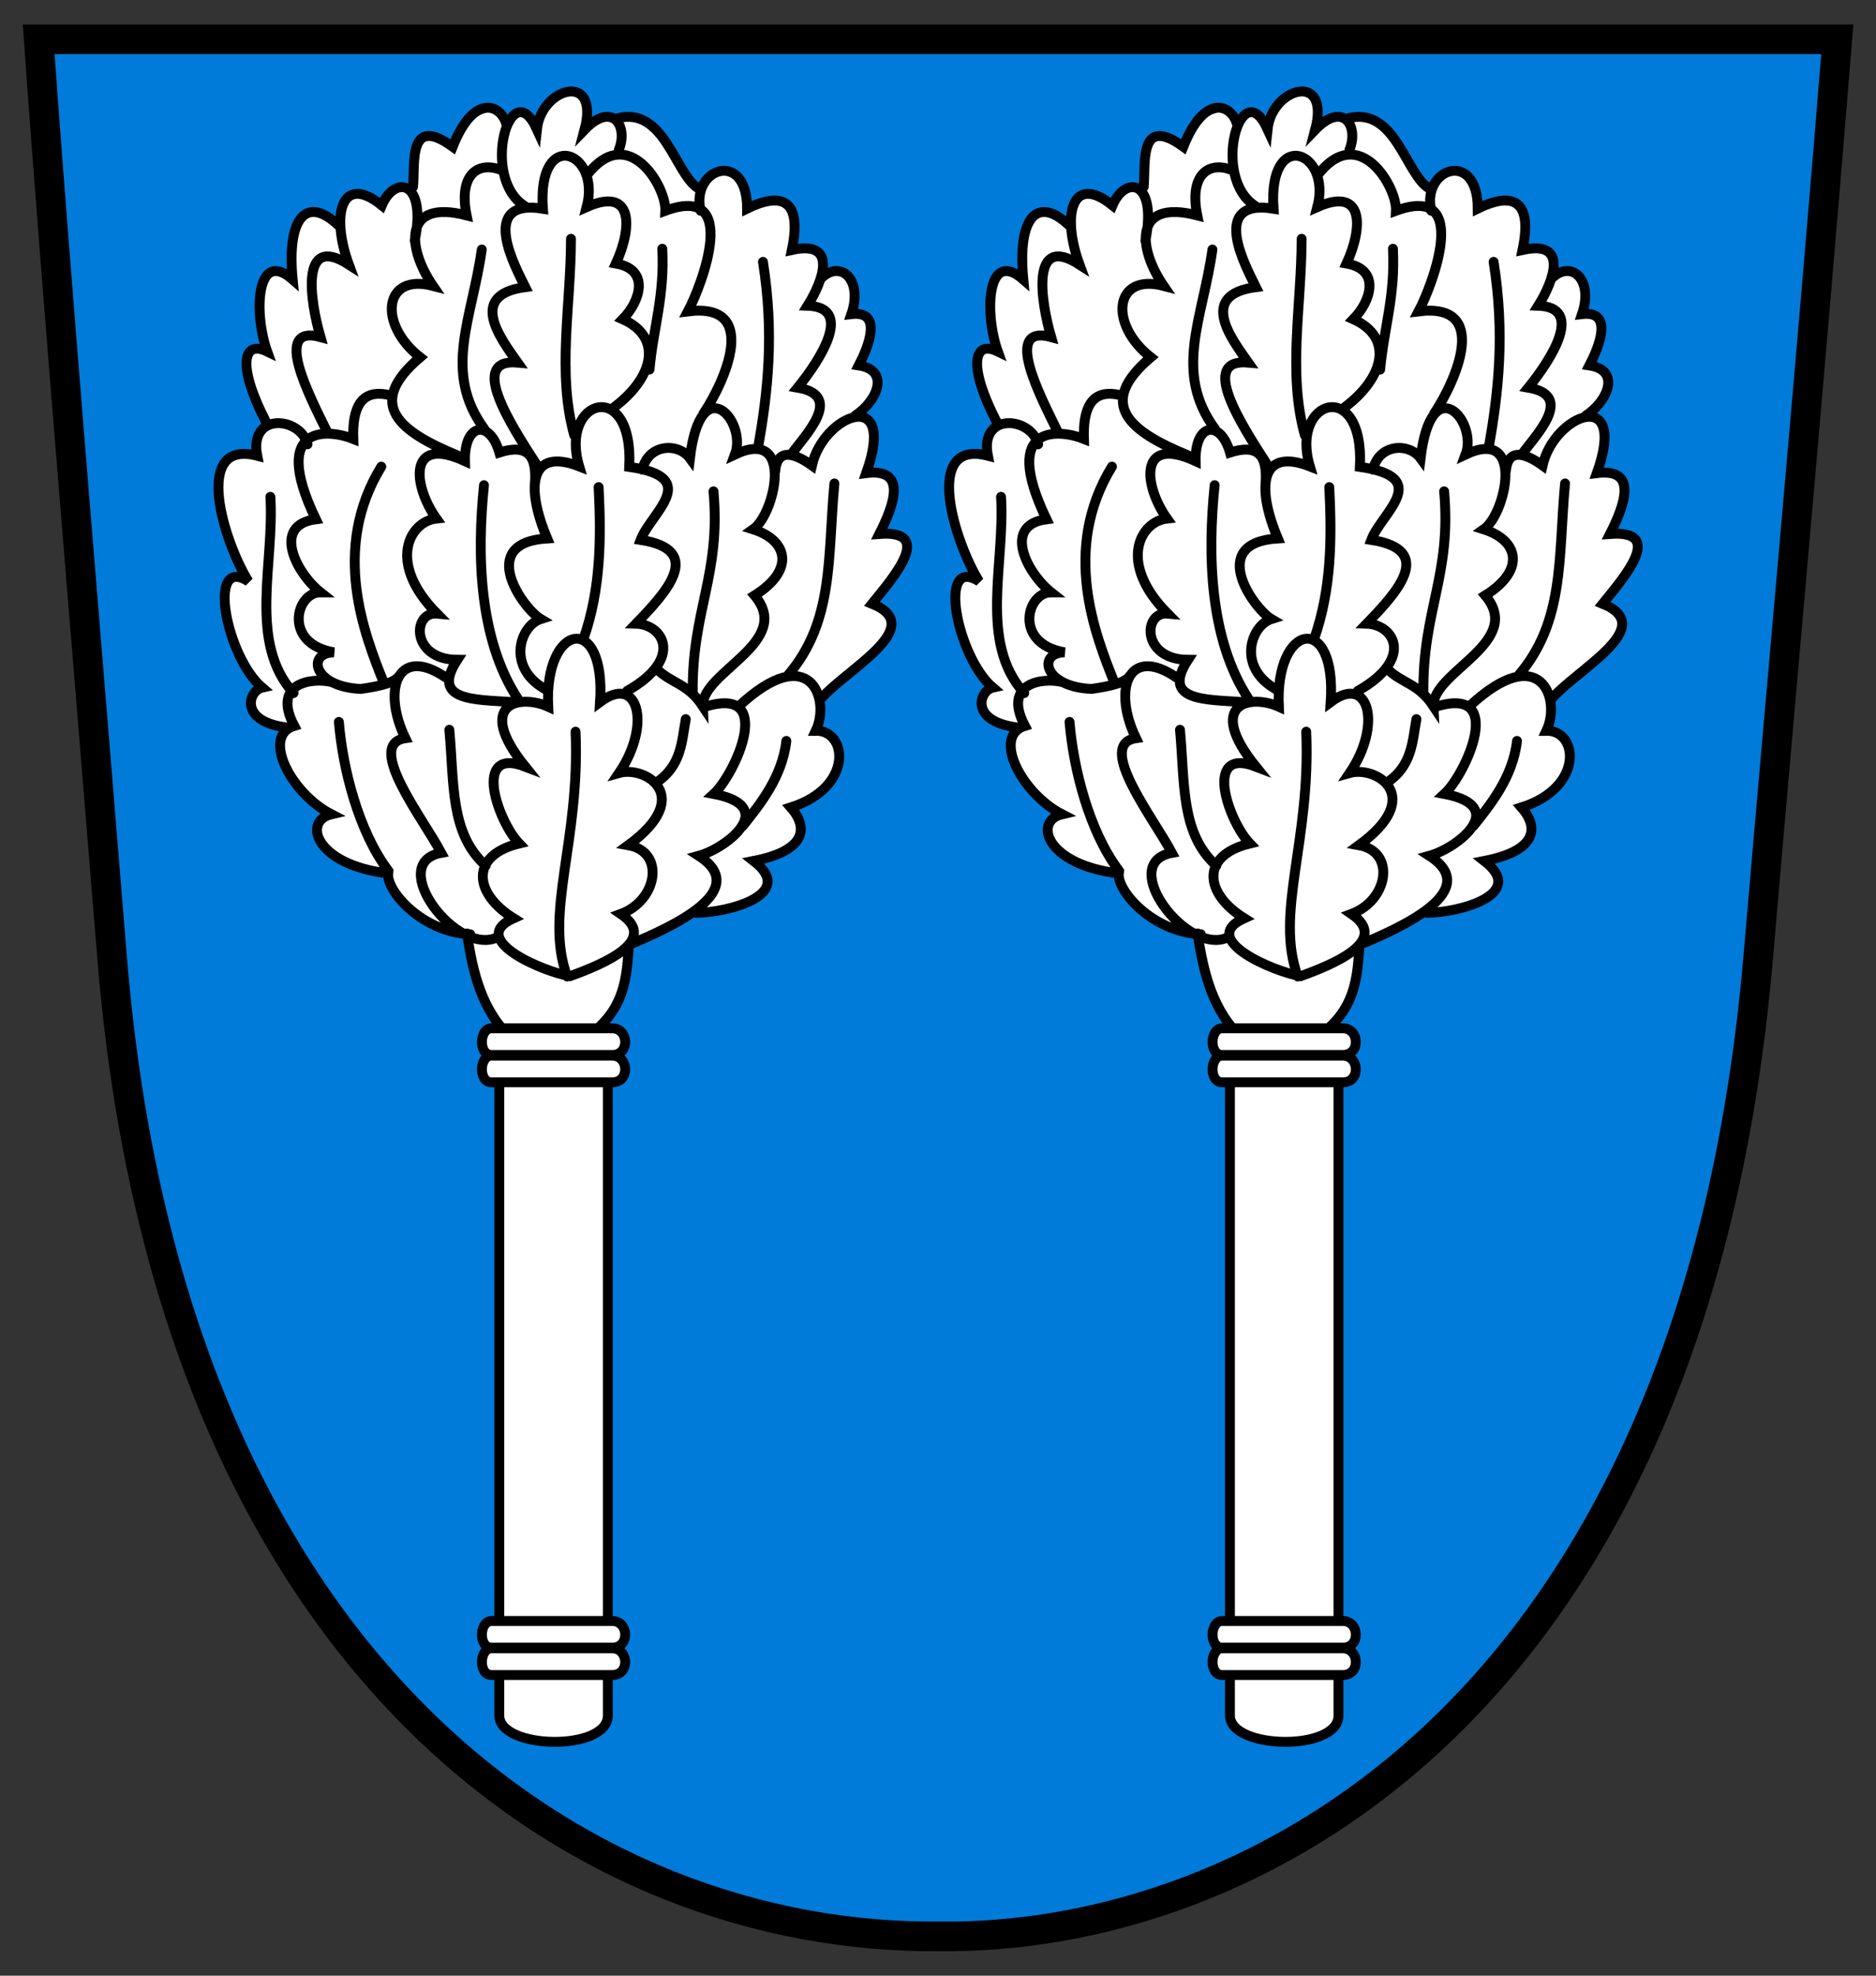 <?xml version="1.0" encoding="UTF-8" standalone="no"?>
<!-- Created with Inkscape (http://www.inkscape.org/) -->
<svg
   xmlns:dc="http://purl.org/dc/elements/1.1/"
   xmlns:cc="http://creativecommons.org/ns#"
   xmlns:rdf="http://www.w3.org/1999/02/22-rdf-syntax-ns#"
   xmlns:svg="http://www.w3.org/2000/svg"
   xmlns="http://www.w3.org/2000/svg"
   xmlns:sodipodi="http://sodipodi.sourceforge.net/DTD/sodipodi-0.dtd"
   xmlns:inkscape="http://www.inkscape.org/namespaces/inkscape"
   width="190"
   height="200"
   id="svg2"
   sodipodi:version="0.32"
   inkscape:version="0.46"
   version="1.0"
   sodipodi:docname="Wappen Jettenburg.svg"
   inkscape:output_extension="org.inkscape.output.svg.inkscape">
  <rect width="100%" height="100%" fill="#333333" stroke="none"/>
  <defs
     id="defs4" />
  <sodipodi:namedview
     id="base"
     pagecolor="#ffffff"
     bordercolor="#666666"
     borderopacity="1.0"
     inkscape:pageopacity="0.0"
     inkscape:pageshadow="2"
     inkscape:zoom="0.98994949"
     inkscape:cx="158.80796"
     inkscape:cy="125.02183"
     inkscape:document-units="px"
     inkscape:current-layer="layer1"
     showgrid="false"
     inkscape:window-width="1280"
     inkscape:window-height="750"
     inkscape:window-x="-8"
     inkscape:window-y="-8" />
  <g
     inkscape:label="Ebene 1"
     inkscape:groupmode="layer"
     id="layer1">
    <path
       sodipodi:nodetypes="ccccsc"
       id="path2391"
       d="M 3.919,3.978 L 186.081,3.978 C 183.382,37.356 180.477,68.831 178.087,96.71 C 171.551,173.339 126.383,196.421 95.102,196.017 C 59.456,196.355 17.212,169.407 11.338,96.752 C 9.103,69.108 5.47,26.19 3.919,3.978 z"
       style="fill:#007bda;fill-opacity:1;fill-rule:evenodd;stroke:none;stroke-width:3;stroke-linecap:butt;stroke-linejoin:miter;stroke-miterlimit:4;stroke-dasharray:none;stroke-opacity:1" />
    <g
       id="g1372"
       transform="matrix(0.223,0,0,0.223,-117.909,-5.547)">
      <g
         style="fill-rule:evenodd"
         id="g2190"
         transform="matrix(3.249,0,0,3.195,-708.508,-52.195)">
        <g
           id="Layer_x0020_1"
           transform="translate(-57.864,0)">
        </g>
      </g>
    </g>
    <path
       style="fill:none;fill-opacity:1;fill-rule:evenodd;stroke:#000000;stroke-width:3;stroke-linecap:butt;stroke-linejoin:miter;stroke-miterlimit:4;stroke-dasharray:none;stroke-opacity:1"
       d="M 3.919,3.978 L 186.081,3.978 C 183.382,37.356 180.477,68.831 178.087,96.71 C 171.551,173.339 126.383,196.421 95.102,196.017 C 59.456,196.355 17.212,169.407 11.338,96.752 C 9.103,69.108 5.47,26.19 3.919,3.978 z"
       id="path2384"
       sodipodi:nodetypes="ccccsc" />
    <g
       id="g3262"
       transform="translate(-3.605,0)">
      <path
         sodipodi:nodetypes="ccccccccccccccccccccccccccccccccccccc"
         id="path3260"
         d="M 128.402,104.309 C 126.453,101.533 125.24,98.302 124.664,94.676 C 119.522,93.529 117.531,91.206 116.728,88.438 C 110.467,86.752 108.037,84.776 110.966,82.394 C 108.605,80.904 103.916,76.093 106.921,73.825 C 104.535,73.053 101.683,72.145 103.887,69.55 C 99.207,60.894 99.674,58.292 102.498,58.465 C 99.871,51.944 97.737,45.833 103.317,46.152 C 103.539,45.032 103.55,43.892 104.677,42.859 C 102.374,37.878 102.028,34.509 104.654,35.576 C 103.85,31.16 102.99,26.68 107.095,27.99 C 107.118,20.223 109.39,21.168 111.723,22.345 C 112.494,20.59 113.146,18.607 116.115,21.041 C 116.81,19.765 117.345,18.761 119.442,19.014 C 119.081,14.519 120.238,12.707 123.636,14.859 C 125.068,11.832 126.864,10.43 129.327,12.016 C 130.437,10.883 131.301,11.97 132.201,12.737 C 133.912,7.565 137.657,9.266 137.278,12.221 C 138.301,11.983 139.308,11.451 140.392,12.339 C 143.898,10.595 145.977,16.795 148.731,19.236 C 149.448,17.542 152.327,15.341 153.589,20.878 C 156.001,20.038 158.34,19.371 158.109,24.779 C 159.701,25.172 161.277,25.581 161.054,27.688 C 164.433,27.196 164.212,29.478 164.106,31.672 C 166.727,31.764 165.328,34.694 164.95,36.902 C 167.829,38.387 165.818,41.065 164.416,42.086 C 165.499,42.131 166.714,43.273 165.372,47.604 C 168.774,47.923 168.971,50.148 166.709,53.834 C 171.538,53.785 169.168,57.132 166.036,60.88 C 171.508,64.207 163.718,67.508 160.962,70.818 L 160.151,73.761 C 165.824,76.854 160.699,79.938 158.37,81.74 C 159.673,85.921 156.402,86.453 154.335,86.94 C 157.332,91.133 152.305,91.628 148.128,92.513 L 141.103,95.919 C 141.603,99.433 139.608,101.857 138.403,104.626 L 128.402,104.309 z"
         style="fill:#ffffff;fill-opacity:1;fill-rule:evenodd;stroke:none;stroke-width:1px;stroke-linecap:butt;stroke-linejoin:miter;stroke-opacity:1" />
      <path
         sodipodi:nodetypes="ccccccccccccccccccccccccccccccccccccccccccccccccccccccccccccccccccccccccccccccccccccccccccccccccccccccccccccccccccccccccccccccccccccccccccccccccccc"
         d="M 130.798,77.607 C 125.637,71.197 130.25,70.237 133.124,71.542 C 132.709,63.007 138.984,61.91 138.38,71.062 C 142.311,68.133 143.582,73.436 140.303,78.251 C 142.985,77.495 148.028,80.606 141.239,85.558 C 144.998,86.228 144.222,91.137 140.479,92.521 C 144.432,95.224 138.688,97.608 135.343,98.816 C 132.815,98.431 124.801,95.122 129.621,92.957 C 125.53,90.41 125.21,86.587 130.184,85.389 C 128.017,83.129 125.381,75.53 130.798,77.607 z M 141.126,69.942 C 146.849,66.708 144.832,63.22 142.021,63.136 C 144.921,60.137 149.142,55.686 142.486,54.653 C 143.528,51.904 148.795,48.326 141.336,47.265 C 141.802,38.134 134.211,40.352 136.269,47.214 C 131.291,45.278 130.795,49.203 133.022,54.505 C 125.788,54.948 130.615,61.637 132.367,62.666 C 130.289,63.328 128.861,67.515 132.812,69.763 M 131.771,49.035 C 132.021,46.122 131.041,44.897 128.177,45.808 C 127.211,42.43 124.603,42.815 124.699,46.682 C 118.797,43.976 119.479,49.246 121.799,52.495 C 119.083,52.784 116.764,56.963 121.857,62.114 C 119.367,61.884 119.181,66.764 123.918,66.795 C 121.195,70.997 125.682,70.8 129.525,71.074 M 123.866,46.072 C 118.199,43.74 114.466,40.985 120.157,36.169 C 115.905,32.852 116.397,27.618 121.458,28.942 C 118.857,25.152 118.323,20.109 124.864,21.804 C 124.031,17.655 126.014,16.342 128.274,17.178 M 131.873,46.922 C 129.299,42.934 124.98,36.257 130.031,36.705 C 128.327,34.288 124.904,29.845 130.805,29.066 C 129.905,27.234 125.926,20.042 132.588,21.128 C 132,12.833 138.515,15.266 137.024,20.959 C 141.763,18.858 141.672,22.976 139.985,26.675 C 143.469,27.287 142.458,30.496 140.668,32.315 C 144.713,34.117 143.899,38.139 139.811,41.22 M 122.722,68.559 C 117.845,65.269 116.286,69.82 118.657,74.728 C 114.532,75.335 120.459,82.869 122.294,86.336 C 116.627,87.359 123.959,96.946 128.014,94.858 M 116.841,39.956 C 114.193,39.428 113.275,41.236 113.385,44.432 C 111.142,43.53 104.812,42.586 109.592,52.567 C 105.081,53.149 107.624,58.036 110.066,59.964 C 107.553,59.95 106.247,65.163 111.433,66.035 C 108.654,66.073 109.279,69.532 114.155,69.741 C 116.215,69.444 117.572,69.112 118.062,68.39 M 141.653,95.501 C 145.553,93.855 153.822,90.148 148.37,86.636 C 151.28,85.838 156.541,81.632 149.896,80.37 C 152.016,78.443 156.333,69.181 148.875,71.588 M 142.658,47.547 C 143.278,44.882 146.33,44.813 147.478,46.393 C 148.569,37.217 153.304,42.65 152.041,46.01 C 158.12,43.148 156.098,52.058 153.885,53.585 C 157.412,54.699 158.148,57.704 154.029,60.277 C 158.042,65.026 148.627,68.002 148.787,71.493 C 147.19,69.08 145.545,69.222 144.011,67.609 M 110.746,43.745 C 108.967,40.099 105.11,32.782 110.066,34.124 C 109.04,30.588 107.897,23.539 112.941,26.792 C 111.101,21.783 112.157,17.465 116.278,20.79 C 117.59,17.719 120.835,18.199 119.611,24.366 M 137.092,17.671 C 141.272,12.345 145.106,18.953 144.988,21.337 C 152.671,18.503 148.683,28.867 147.279,31.521 C 154.593,30.603 151.078,38.537 148.85,41.873 M 111.125,69.035 C 109.282,68.596 105.079,69.059 107.405,73.484 C 104.055,74.518 107.092,80.338 111.168,82.429 C 108.253,83.104 109.492,87.533 116.917,88.42 C 116.722,90.192 120.358,94.361 125.225,94.578 M 106.526,73.628 C 101.796,72.984 102.772,69.916 104.157,69.607 C 100.55,66.547 98.468,56.117 102.765,58.852 C 100.368,55.043 96.938,44.406 103.659,46.137 C 102.783,41.699 108.042,42.175 108.749,44.978 M 148.095,92.404 C 151.243,92.409 158.368,90.587 153.934,87.154 C 159.288,86.112 159.481,83.768 157.698,81.735 C 164.067,79.72 163.463,73.919 160.227,73.977 C 161.751,70.765 159.645,64.78 152.43,71.492 M 160.617,70.9 C 163.057,67.881 171.745,63.492 165.924,61.119 C 168.066,58.472 172.316,53.633 166.665,54.054 C 168.09,51.235 169.594,47.352 165.335,47.893 C 168.505,38.976 161.007,41.941 159.836,47.119 C 158.386,46.077 156.318,45.085 156.112,47.745 M 104.582,42.782 C 101.589,37.008 102.199,34.382 104.666,35.584 C 103.296,31.759 103.528,25.052 107.246,28.297 C 106.622,21.823 108.757,19.87 111.824,22.767 M 157.742,45.996 C 159.07,44.122 163.193,40.061 158.396,39.242 C 160.883,36.17 164.008,31.11 159.397,30.948 C 160.987,28.4 162.509,24.263 157.803,25.307 C 158.978,19.67 156.255,19.659 153.273,21.113 C 153.26,15.038 147.536,17.032 148.566,21.338 M 160.919,28.037 C 162.86,26.355 164.995,28.384 163.83,31.796 C 167.082,31.412 165.532,35.154 164.581,36.993 C 167.787,37.48 166.449,40.605 164.236,42.062 M 119.442,18.916 C 119.638,16.467 118.946,11.592 123.452,14.853 C 125.571,9.49 128.267,10.523 128.873,12.511 M 130.741,20.852 C 126.209,18 129.3,7.204 131.984,13.086 C 132.431,8.85 138.385,7.161 136.804,13.14 C 139.649,10.192 141.25,12.778 140.282,15.154 M 140.115,11.977 C 144.94,10.72 145.976,17.73 148.373,19.088 M 124.902,94.496 C 125.477,98.403 126.415,102.454 129.533,105.206 L 137.043,104.963 C 140.972,102.225 141.055,98.915 141.302,95.646 M 135.432,24.173 C 135.432,30.864 134.002,37.783 135.764,44.068 M 126.397,25.257 C 125.434,32.222 122.407,37.668 126.673,43.444 M 104.988,50.296 C 105.421,57.052 102.695,65.022 107.335,70.161 M 116.222,47.238 C 111.091,55.619 114.533,64.26 116.467,69.097 M 126.622,49.115 C 125.901,56.175 126.096,64.718 130.063,70.759 M 138.234,49.309 C 138.495,54.464 138.471,59.599 136.705,64.674 M 123.114,73.873 C 123.615,79.384 123.178,84.375 126.796,87.632 M 111.927,73.08 C 112.314,77.8 113.913,84.139 116.915,88.12 M 144.032,79.242 C 146.65,77.554 146.652,74.997 147.059,72.799 M 149.866,49.739 C 150.623,58.215 147.681,61.751 147.765,70.084 M 144.681,25.18 C 144.926,30.025 143.777,33.127 143.388,37.411 M 154.877,26.509 C 156.036,33.854 155.372,39.672 154.381,45.336 M 157.384,68.388 C 162.089,62.91 161.411,56.524 162.112,48.941 M 135.897,74.068 C 136.371,85.201 132.686,92.423 135.044,98.852 M 157.245,75.004 C 156.832,78.672 154.549,81.459 152.847,83.599"
         style="fill:none;fill-rule:evenodd;stroke:#000000;stroke-width:1px;stroke-linecap:round;stroke-linejoin:miter;stroke-opacity:1"
         id="path3169" />
      <path
         sodipodi:nodetypes="ccssc"
         id="rect3248"
         d="M 128.172,108.45 L 139.167,108.45 L 139.167,173.661 C 139.167,177.328 128.172,177.111 128.172,173.661 L 128.172,108.45 z"
         style="fill:#ffffff;fill-opacity:1;fill-rule:nonzero;stroke:#000000;stroke-width:1;stroke-linecap:round;stroke-linejoin:miter;stroke-miterlimit:4;stroke-opacity:1" />
      <path
         style="fill:#ffffff;fill-opacity:1;fill-rule:nonzero;stroke:#000000;stroke-width:1;stroke-linecap:round;stroke-linejoin:miter;stroke-miterlimit:4;stroke-opacity:1"
         d="M 127.384,106.864 L 139.609,106.864 C 141.296,106.864 141.429,109.564 139.609,109.564 L 127.384,109.564 C 126.037,109.564 126.146,106.864 127.384,106.864 z"
         id="path3246"
         sodipodi:nodetypes="cssss" />
      <path
         sodipodi:nodetypes="cssss"
         id="rect3243"
         d="M 127.384,104.095 L 139.609,104.095 C 141.296,104.095 141.429,106.795 139.609,106.795 L 127.384,106.795 C 126.037,106.795 126.146,104.095 127.384,104.095 z"
         style="fill:#ffffff;fill-opacity:1;fill-rule:nonzero;stroke:#000000;stroke-width:1;stroke-linecap:round;stroke-linejoin:miter;stroke-miterlimit:4;stroke-opacity:1" />
      <path
         sodipodi:nodetypes="cssss"
         id="path3252"
         d="M 127.384,166.864 L 139.609,166.864 C 141.296,166.864 141.429,169.564 139.609,169.564 L 127.384,169.564 C 126.037,169.564 126.146,166.864 127.384,166.864 z"
         style="fill:#ffffff;fill-opacity:1;fill-rule:nonzero;stroke:#000000;stroke-width:1;stroke-linecap:round;stroke-linejoin:miter;stroke-miterlimit:4;stroke-opacity:1" />
      <path
         style="fill:#ffffff;fill-opacity:1;fill-rule:nonzero;stroke:#000000;stroke-width:1;stroke-linecap:round;stroke-linejoin:miter;stroke-miterlimit:4;stroke-opacity:1"
         d="M 127.384,164.095 L 139.609,164.095 C 141.296,164.095 141.429,166.795 139.609,166.795 L 127.384,166.795 C 126.037,166.795 126.146,164.095 127.384,164.095 z"
         id="path3250"
         sodipodi:nodetypes="cssss" />
    </g>
    <g
       id="g3271"
       transform="translate(-77.605,0)">
      <path
         style="fill:#ffffff;fill-opacity:1;fill-rule:evenodd;stroke:none;stroke-width:1px;stroke-linecap:butt;stroke-linejoin:miter;stroke-opacity:1"
         d="M 128.402,104.309 C 126.453,101.533 125.24,98.302 124.664,94.676 C 119.522,93.529 117.531,91.206 116.728,88.438 C 110.467,86.752 108.037,84.776 110.966,82.394 C 108.605,80.904 103.916,76.093 106.921,73.825 C 104.535,73.053 101.683,72.145 103.887,69.55 C 99.207,60.894 99.674,58.292 102.498,58.465 C 99.871,51.944 97.737,45.833 103.317,46.152 C 103.539,45.032 103.55,43.892 104.677,42.859 C 102.374,37.878 102.028,34.509 104.654,35.576 C 103.85,31.16 102.99,26.68 107.095,27.99 C 107.118,20.223 109.39,21.168 111.723,22.345 C 112.494,20.59 113.146,18.607 116.115,21.041 C 116.81,19.765 117.345,18.761 119.442,19.014 C 119.081,14.519 120.238,12.707 123.636,14.859 C 125.068,11.832 126.864,10.43 129.327,12.016 C 130.437,10.883 131.301,11.97 132.201,12.737 C 133.912,7.565 137.657,9.266 137.278,12.221 C 138.301,11.983 139.308,11.451 140.392,12.339 C 143.898,10.595 145.977,16.795 148.731,19.236 C 149.448,17.542 152.327,15.341 153.589,20.878 C 156.001,20.038 158.34,19.371 158.109,24.779 C 159.701,25.172 161.277,25.581 161.054,27.688 C 164.433,27.196 164.212,29.478 164.106,31.672 C 166.727,31.764 165.328,34.694 164.95,36.902 C 167.829,38.387 165.818,41.065 164.416,42.086 C 165.499,42.131 166.714,43.273 165.372,47.604 C 168.774,47.923 168.971,50.148 166.709,53.834 C 171.538,53.785 169.168,57.132 166.036,60.88 C 171.508,64.207 163.718,67.508 160.962,70.818 L 160.151,73.761 C 165.824,76.854 160.699,79.938 158.37,81.74 C 159.673,85.921 156.402,86.453 154.335,86.94 C 157.332,91.133 152.305,91.628 148.128,92.513 L 141.103,95.919 C 141.603,99.433 139.608,101.857 138.403,104.626 L 128.402,104.309 z"
         id="path3273"
         sodipodi:nodetypes="ccccccccccccccccccccccccccccccccccccc" />
      <path
         id="path3275"
         style="fill:none;fill-rule:evenodd;stroke:#000000;stroke-width:1px;stroke-linecap:round;stroke-linejoin:miter;stroke-opacity:1"
         d="M 130.798,77.607 C 125.637,71.197 130.25,70.237 133.124,71.542 C 132.709,63.007 138.984,61.91 138.38,71.062 C 142.311,68.133 143.582,73.436 140.303,78.251 C 142.985,77.495 148.028,80.606 141.239,85.558 C 144.998,86.228 144.222,91.137 140.479,92.521 C 144.432,95.224 138.688,97.608 135.343,98.816 C 132.815,98.431 124.801,95.122 129.621,92.957 C 125.53,90.41 125.21,86.587 130.184,85.389 C 128.017,83.129 125.381,75.53 130.798,77.607 z M 141.126,69.942 C 146.849,66.708 144.832,63.22 142.021,63.136 C 144.921,60.137 149.142,55.686 142.486,54.653 C 143.528,51.904 148.795,48.326 141.336,47.265 C 141.802,38.134 134.211,40.352 136.269,47.214 C 131.291,45.278 130.795,49.203 133.022,54.505 C 125.788,54.948 130.615,61.637 132.367,62.666 C 130.289,63.328 128.861,67.515 132.812,69.763 M 131.771,49.035 C 132.021,46.122 131.041,44.897 128.177,45.808 C 127.211,42.43 124.603,42.815 124.699,46.682 C 118.797,43.976 119.479,49.246 121.799,52.495 C 119.083,52.784 116.764,56.963 121.857,62.114 C 119.367,61.884 119.181,66.764 123.918,66.795 C 121.195,70.997 125.682,70.8 129.525,71.074 M 123.866,46.072 C 118.199,43.74 114.466,40.985 120.157,36.169 C 115.905,32.852 116.397,27.618 121.458,28.942 C 118.857,25.152 118.323,20.109 124.864,21.804 C 124.031,17.655 126.014,16.342 128.274,17.178 M 131.873,46.922 C 129.299,42.934 124.98,36.257 130.031,36.705 C 128.327,34.288 124.904,29.845 130.805,29.066 C 129.905,27.234 125.926,20.042 132.588,21.128 C 132,12.833 138.515,15.266 137.024,20.959 C 141.763,18.858 141.672,22.976 139.985,26.675 C 143.469,27.287 142.458,30.496 140.668,32.315 C 144.713,34.117 143.899,38.139 139.811,41.22 M 122.722,68.559 C 117.845,65.269 116.286,69.82 118.657,74.728 C 114.532,75.335 120.459,82.869 122.294,86.336 C 116.627,87.359 123.959,96.946 128.014,94.858 M 116.841,39.956 C 114.193,39.428 113.275,41.236 113.385,44.432 C 111.142,43.53 104.812,42.586 109.592,52.567 C 105.081,53.149 107.624,58.036 110.066,59.964 C 107.553,59.95 106.247,65.163 111.433,66.035 C 108.654,66.073 109.279,69.532 114.155,69.741 C 116.215,69.444 117.572,69.112 118.062,68.39 M 141.653,95.501 C 145.553,93.855 153.822,90.148 148.37,86.636 C 151.28,85.838 156.541,81.632 149.896,80.37 C 152.016,78.443 156.333,69.181 148.875,71.588 M 142.658,47.547 C 143.278,44.882 146.33,44.813 147.478,46.393 C 148.569,37.217 153.304,42.65 152.041,46.01 C 158.12,43.148 156.098,52.058 153.885,53.585 C 157.412,54.699 158.148,57.704 154.029,60.277 C 158.042,65.026 148.627,68.002 148.787,71.493 C 147.19,69.08 145.545,69.222 144.011,67.609 M 110.746,43.745 C 108.967,40.099 105.11,32.782 110.066,34.124 C 109.04,30.588 107.897,23.539 112.941,26.792 C 111.101,21.783 112.157,17.465 116.278,20.79 C 117.59,17.719 120.835,18.199 119.611,24.366 M 137.092,17.671 C 141.272,12.345 145.106,18.953 144.988,21.337 C 152.671,18.503 148.683,28.867 147.279,31.521 C 154.593,30.603 151.078,38.537 148.85,41.873 M 111.125,69.035 C 109.282,68.596 105.079,69.059 107.405,73.484 C 104.055,74.518 107.092,80.338 111.168,82.429 C 108.253,83.104 109.492,87.533 116.917,88.42 C 116.722,90.192 120.358,94.361 125.225,94.578 M 106.526,73.628 C 101.796,72.984 102.772,69.916 104.157,69.607 C 100.55,66.547 98.468,56.117 102.765,58.852 C 100.368,55.043 96.938,44.406 103.659,46.137 C 102.783,41.699 108.042,42.175 108.749,44.978 M 148.095,92.404 C 151.243,92.409 158.368,90.587 153.934,87.154 C 159.288,86.112 159.481,83.768 157.698,81.735 C 164.067,79.72 163.463,73.919 160.227,73.977 C 161.751,70.765 159.645,64.78 152.43,71.492 M 160.617,70.9 C 163.057,67.881 171.745,63.492 165.924,61.119 C 168.066,58.472 172.316,53.633 166.665,54.054 C 168.09,51.235 169.594,47.352 165.335,47.893 C 168.505,38.976 161.007,41.941 159.836,47.119 C 158.386,46.077 156.318,45.085 156.112,47.745 M 104.582,42.782 C 101.589,37.008 102.199,34.382 104.666,35.584 C 103.296,31.759 103.528,25.052 107.246,28.297 C 106.622,21.823 108.757,19.87 111.824,22.767 M 157.742,45.996 C 159.07,44.122 163.193,40.061 158.396,39.242 C 160.883,36.17 164.008,31.11 159.397,30.948 C 160.987,28.4 162.509,24.263 157.803,25.307 C 158.978,19.67 156.255,19.659 153.273,21.113 C 153.26,15.038 147.536,17.032 148.566,21.338 M 160.919,28.037 C 162.86,26.355 164.995,28.384 163.83,31.796 C 167.082,31.412 165.532,35.154 164.581,36.993 C 167.787,37.48 166.449,40.605 164.236,42.062 M 119.442,18.916 C 119.638,16.467 118.946,11.592 123.452,14.853 C 125.571,9.49 128.267,10.523 128.873,12.511 M 130.741,20.852 C 126.209,18 129.3,7.204 131.984,13.086 C 132.431,8.85 138.385,7.161 136.804,13.14 C 139.649,10.192 141.25,12.778 140.282,15.154 M 140.115,11.977 C 144.94,10.72 145.976,17.73 148.373,19.088 M 124.902,94.496 C 125.477,98.403 126.415,102.454 129.533,105.206 L 137.043,104.963 C 140.972,102.225 141.055,98.915 141.302,95.646 M 135.432,24.173 C 135.432,30.864 134.002,37.783 135.764,44.068 M 126.397,25.257 C 125.434,32.222 122.407,37.668 126.673,43.444 M 104.988,50.296 C 105.421,57.052 102.695,65.022 107.335,70.161 M 116.222,47.238 C 111.091,55.619 114.533,64.26 116.467,69.097 M 126.622,49.115 C 125.901,56.175 126.096,64.718 130.063,70.759 M 138.234,49.309 C 138.495,54.464 138.471,59.599 136.705,64.674 M 123.114,73.873 C 123.615,79.384 123.178,84.375 126.796,87.632 M 111.927,73.08 C 112.314,77.8 113.913,84.139 116.915,88.12 M 144.032,79.242 C 146.65,77.554 146.652,74.997 147.059,72.799 M 149.866,49.739 C 150.623,58.215 147.681,61.751 147.765,70.084 M 144.681,25.18 C 144.926,30.025 143.777,33.127 143.388,37.411 M 154.877,26.509 C 156.036,33.854 155.372,39.672 154.381,45.336 M 157.384,68.388 C 162.089,62.91 161.411,56.524 162.112,48.941 M 135.897,74.068 C 136.371,85.201 132.686,92.423 135.044,98.852 M 157.245,75.004 C 156.832,78.672 154.549,81.459 152.847,83.599"
         sodipodi:nodetypes="ccccccccccccccccccccccccccccccccccccccccccccccccccccccccccccccccccccccccccccccccccccccccccccccccccccccccccccccccccccccccccccccccccccccccccccccccccc" />
      <path
         style="fill:#ffffff;fill-opacity:1;fill-rule:nonzero;stroke:#000000;stroke-width:1;stroke-linecap:round;stroke-linejoin:miter;stroke-miterlimit:4;stroke-opacity:1"
         d="M 128.172,108.45 L 139.167,108.45 L 139.167,173.661 C 139.167,177.328 128.172,177.111 128.172,173.661 L 128.172,108.45 z"
         id="path3277"
         sodipodi:nodetypes="ccssc" />
      <path
         sodipodi:nodetypes="cssss"
         id="path3279"
         d="M 127.384,106.864 L 139.609,106.864 C 141.296,106.864 141.429,109.564 139.609,109.564 L 127.384,109.564 C 126.037,109.564 126.146,106.864 127.384,106.864 z"
         style="fill:#ffffff;fill-opacity:1;fill-rule:nonzero;stroke:#000000;stroke-width:1;stroke-linecap:round;stroke-linejoin:miter;stroke-miterlimit:4;stroke-opacity:1" />
      <path
         style="fill:#ffffff;fill-opacity:1;fill-rule:nonzero;stroke:#000000;stroke-width:1;stroke-linecap:round;stroke-linejoin:miter;stroke-miterlimit:4;stroke-opacity:1"
         d="M 127.384,104.095 L 139.609,104.095 C 141.296,104.095 141.429,106.795 139.609,106.795 L 127.384,106.795 C 126.037,106.795 126.146,104.095 127.384,104.095 z"
         id="path3281"
         sodipodi:nodetypes="cssss" />
      <path
         style="fill:#ffffff;fill-opacity:1;fill-rule:nonzero;stroke:#000000;stroke-width:1;stroke-linecap:round;stroke-linejoin:miter;stroke-miterlimit:4;stroke-opacity:1"
         d="M 127.384,166.864 L 139.609,166.864 C 141.296,166.864 141.429,169.564 139.609,169.564 L 127.384,169.564 C 126.037,169.564 126.146,166.864 127.384,166.864 z"
         id="path3283"
         sodipodi:nodetypes="cssss" />
      <path
         sodipodi:nodetypes="cssss"
         id="path3285"
         d="M 127.384,164.095 L 139.609,164.095 C 141.296,164.095 141.429,166.795 139.609,166.795 L 127.384,166.795 C 126.037,166.795 126.146,164.095 127.384,164.095 z"
         style="fill:#ffffff;fill-opacity:1;fill-rule:nonzero;stroke:#000000;stroke-width:1;stroke-linecap:round;stroke-linejoin:miter;stroke-miterlimit:4;stroke-opacity:1" />
    </g>
  </g>
</svg>
